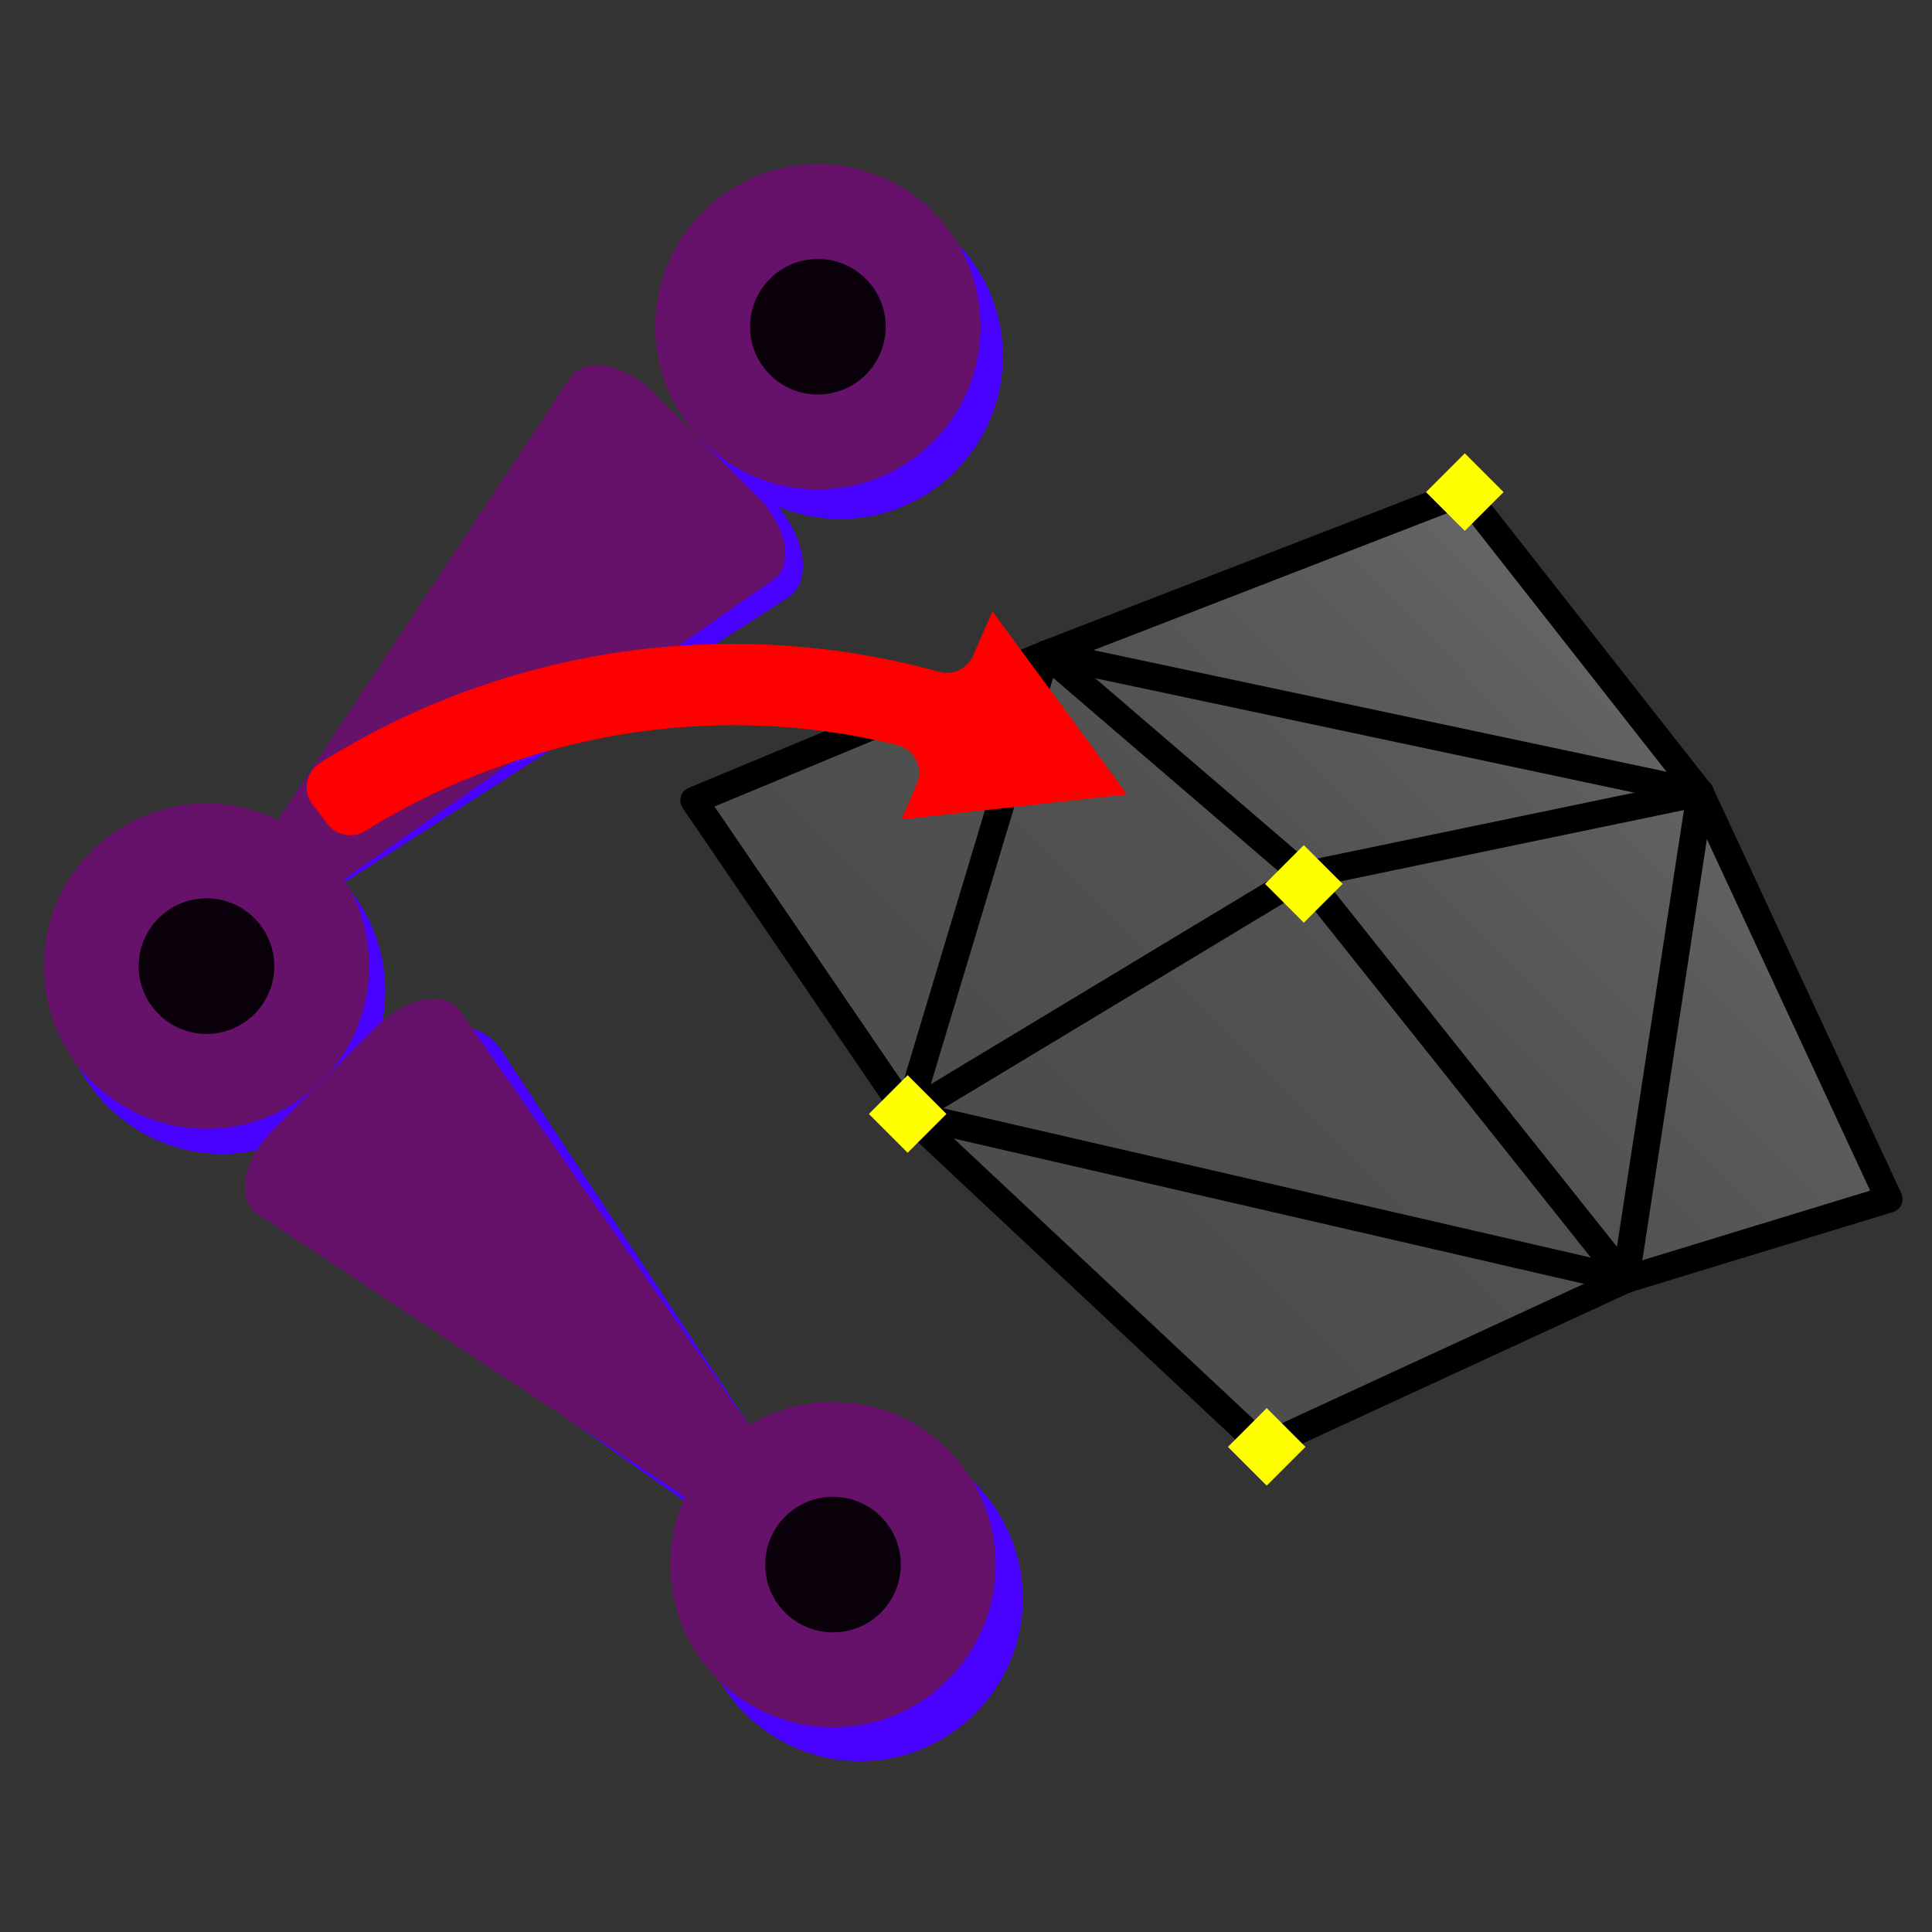 <svg xmlns="http://www.w3.org/2000/svg" xmlns:xlink="http://www.w3.org/1999/xlink" viewBox="0 0 285 285"><rect x="0" y="0" width="285" height="285" fill="#333333" stroke="none"/><defs><linearGradient id="linear-gradient" x1="30.92" y1="50.92" x2="92.83" y2="-56.31" gradientTransform="translate(137.09 126.86) rotate(15.12)" gradientUnits="userSpaceOnUse"><stop offset="0.12" stop-color="#4d4d4d"/><stop offset="0.47" stop-color="#515151"/><stop offset="0.83" stop-color="#5d5d5d"/><stop offset="1" stop-color="#666"/></linearGradient></defs><title>bone2verts</title><g id="Layer_2" data-name="Layer 2"><g id="Layer_1-2" data-name="Layer 1"><rect width="285" height="285" style="fill:none"/><circle cx="32.83" cy="146.22" r="24" style="fill:#4800ff"/><path d="M58.52,154.71,39.07,174.17c-1.18,1.17-1.47,2.72-.63,3.31L120.29,235c1.68,1.17,5.09-2.18,4-3.91L73.88,154.8C71.33,150.84,63.9,149.33,58.52,154.71Z" style="fill:#4800ff"/><circle cx="123.94" cy="52.56" r="24" style="fill:#4800ff"/><circle cx="120.65" cy="48.2" r="24" style="fill:#66126b"/><path d="M113.45,73.26,101.88,63.8c-1.18-1.18-15.41-2.84-16-2L33.14,135c-1.18,1.67,2.18,5.08,3.91,4l79.08-50.77C120.09,85.68,118.83,78.64,113.45,73.26Z" style="fill:#4800ff"/><path d="M111.64,73.13,96.55,58.05c-4.47-4.48-10.33-5.55-12.49-2.29L28,140.59c-.85,1.28,1.7,3.81,2.95,2.93l83.11-58C117.17,83.36,116.07,77.56,111.64,73.13Z" style="fill:#66126b"/><circle cx="120.65" cy="48.2" r="10" style="fill:#09000a"/><path d="M55.39,151.53,40.31,166.61c-4.48,4.48-5.55,10.34-2.29,12.5l84.84,56.11c1.28.84,3.8-1.7,2.92-3l-57.94-83.1C65.63,146,59.83,147.1,55.39,151.53Z" style="fill:#66126b"/><circle cx="126.88" cy="235.8" r="24" style="fill:#4800ff"/><circle cx="122.88" cy="230.8" r="24" style="fill:#66126b"/><circle cx="122.88" cy="230.8" r="10" style="fill:#09000a"/><circle cx="30.46" cy="142.52" r="24" style="fill:#66126b"/><circle cx="30.46" cy="142.52" r="10" style="fill:#09000a"/><polyline points="102.6 117.73 133.48 163.81 186.56 213.09 240.05 188.41 278.9 176.54 250.59 115.78 216.4 71.6 154.56 96.13" style="fill:url(#linear-gradient)"/><polyline points="154.32 96.47 102.36 118.07 133.9 164.33" style="fill:none;stroke:#000;stroke-linecap:round;stroke-linejoin:round;stroke-width:4px"/><line x1="154.32" y1="96.47" x2="133.9" y2="164.33" style="fill:none;stroke:#000;stroke-linecap:round;stroke-linejoin:round;stroke-width:4px"/><line x1="154.32" y1="96.47" x2="192.33" y2="129.1" style="fill:none;stroke:#000;stroke-linecap:round;stroke-linejoin:round;stroke-width:4px"/><polyline points="154.32 96.47 215.98 72.59 250.82 116.95" style="fill:none;stroke:#000;stroke-linecap:round;stroke-linejoin:round;stroke-width:4px"/><line x1="154.32" y1="96.47" x2="250.82" y2="116.95" style="fill:none;stroke:#000;stroke-linecap:round;stroke-linejoin:round;stroke-width:4px"/><line x1="192.33" y1="129.1" x2="250.82" y2="116.95" style="fill:none;stroke:#000;stroke-linecap:round;stroke-linejoin:round;stroke-width:4px"/><polyline points="239.81 188.75 278.66 176.88 250.82 116.95" style="fill:none;stroke:#000;stroke-linecap:round;stroke-linejoin:round;stroke-width:4px"/><line x1="250.82" y1="116.95" x2="239.81" y2="188.75" style="fill:none;stroke:#000;stroke-linecap:round;stroke-linejoin:round;stroke-width:4px"/><line x1="192.33" y1="129.1" x2="133.9" y2="164.33" style="fill:none;stroke:#000;stroke-linecap:round;stroke-linejoin:round;stroke-width:4px"/><line x1="192.33" y1="129.1" x2="239.81" y2="188.75" style="fill:none;stroke:#000;stroke-linecap:round;stroke-linejoin:round;stroke-width:4px"/><polyline points="133.9 164.33 186.32 213.43 239.81 188.75" style="fill:none;stroke:#000;stroke-linecap:round;stroke-linejoin:round;stroke-width:4px"/><line x1="133.9" y1="164.33" x2="239.81" y2="188.75" style="fill:none;stroke:#000;stroke-linecap:round;stroke-linejoin:round;stroke-width:4px"/><rect x="129.85" y="160.28" width="8.09" height="8.09" transform="translate(-76.98 142.81) rotate(-45)" style="fill:#ff0"/><rect x="182.81" y="209.39" width="8.09" height="8.09" transform="translate(-96.19 194.64) rotate(-45)" style="fill:#ff0"/><rect x="188.29" y="126.35" width="8.09" height="8.09" transform="translate(-35.87 174.19) rotate(-45)" style="fill:#ff0"/><rect x="212.03" y="68.55" width="8.09" height="8.09" transform="translate(11.96 174.05) rotate(-45)" style="fill:#ff0"/><path d="M166.25,117.18l-19.85-27-2.87,6.55a4.22,4.22,0,0,1-5,2.37,114.34,114.34,0,0,0-91.39,13.5,4.22,4.22,0,0,0-1,6.12l2.19,2.84a4.19,4.19,0,0,0,5.58,1A102.42,102.42,0,0,1,77.1,111.91a100.82,100.82,0,0,1,55.29-2,4.21,4.21,0,0,1,2.83,5.79L133,120.88Z" style="fill:red"/></g></g></svg>